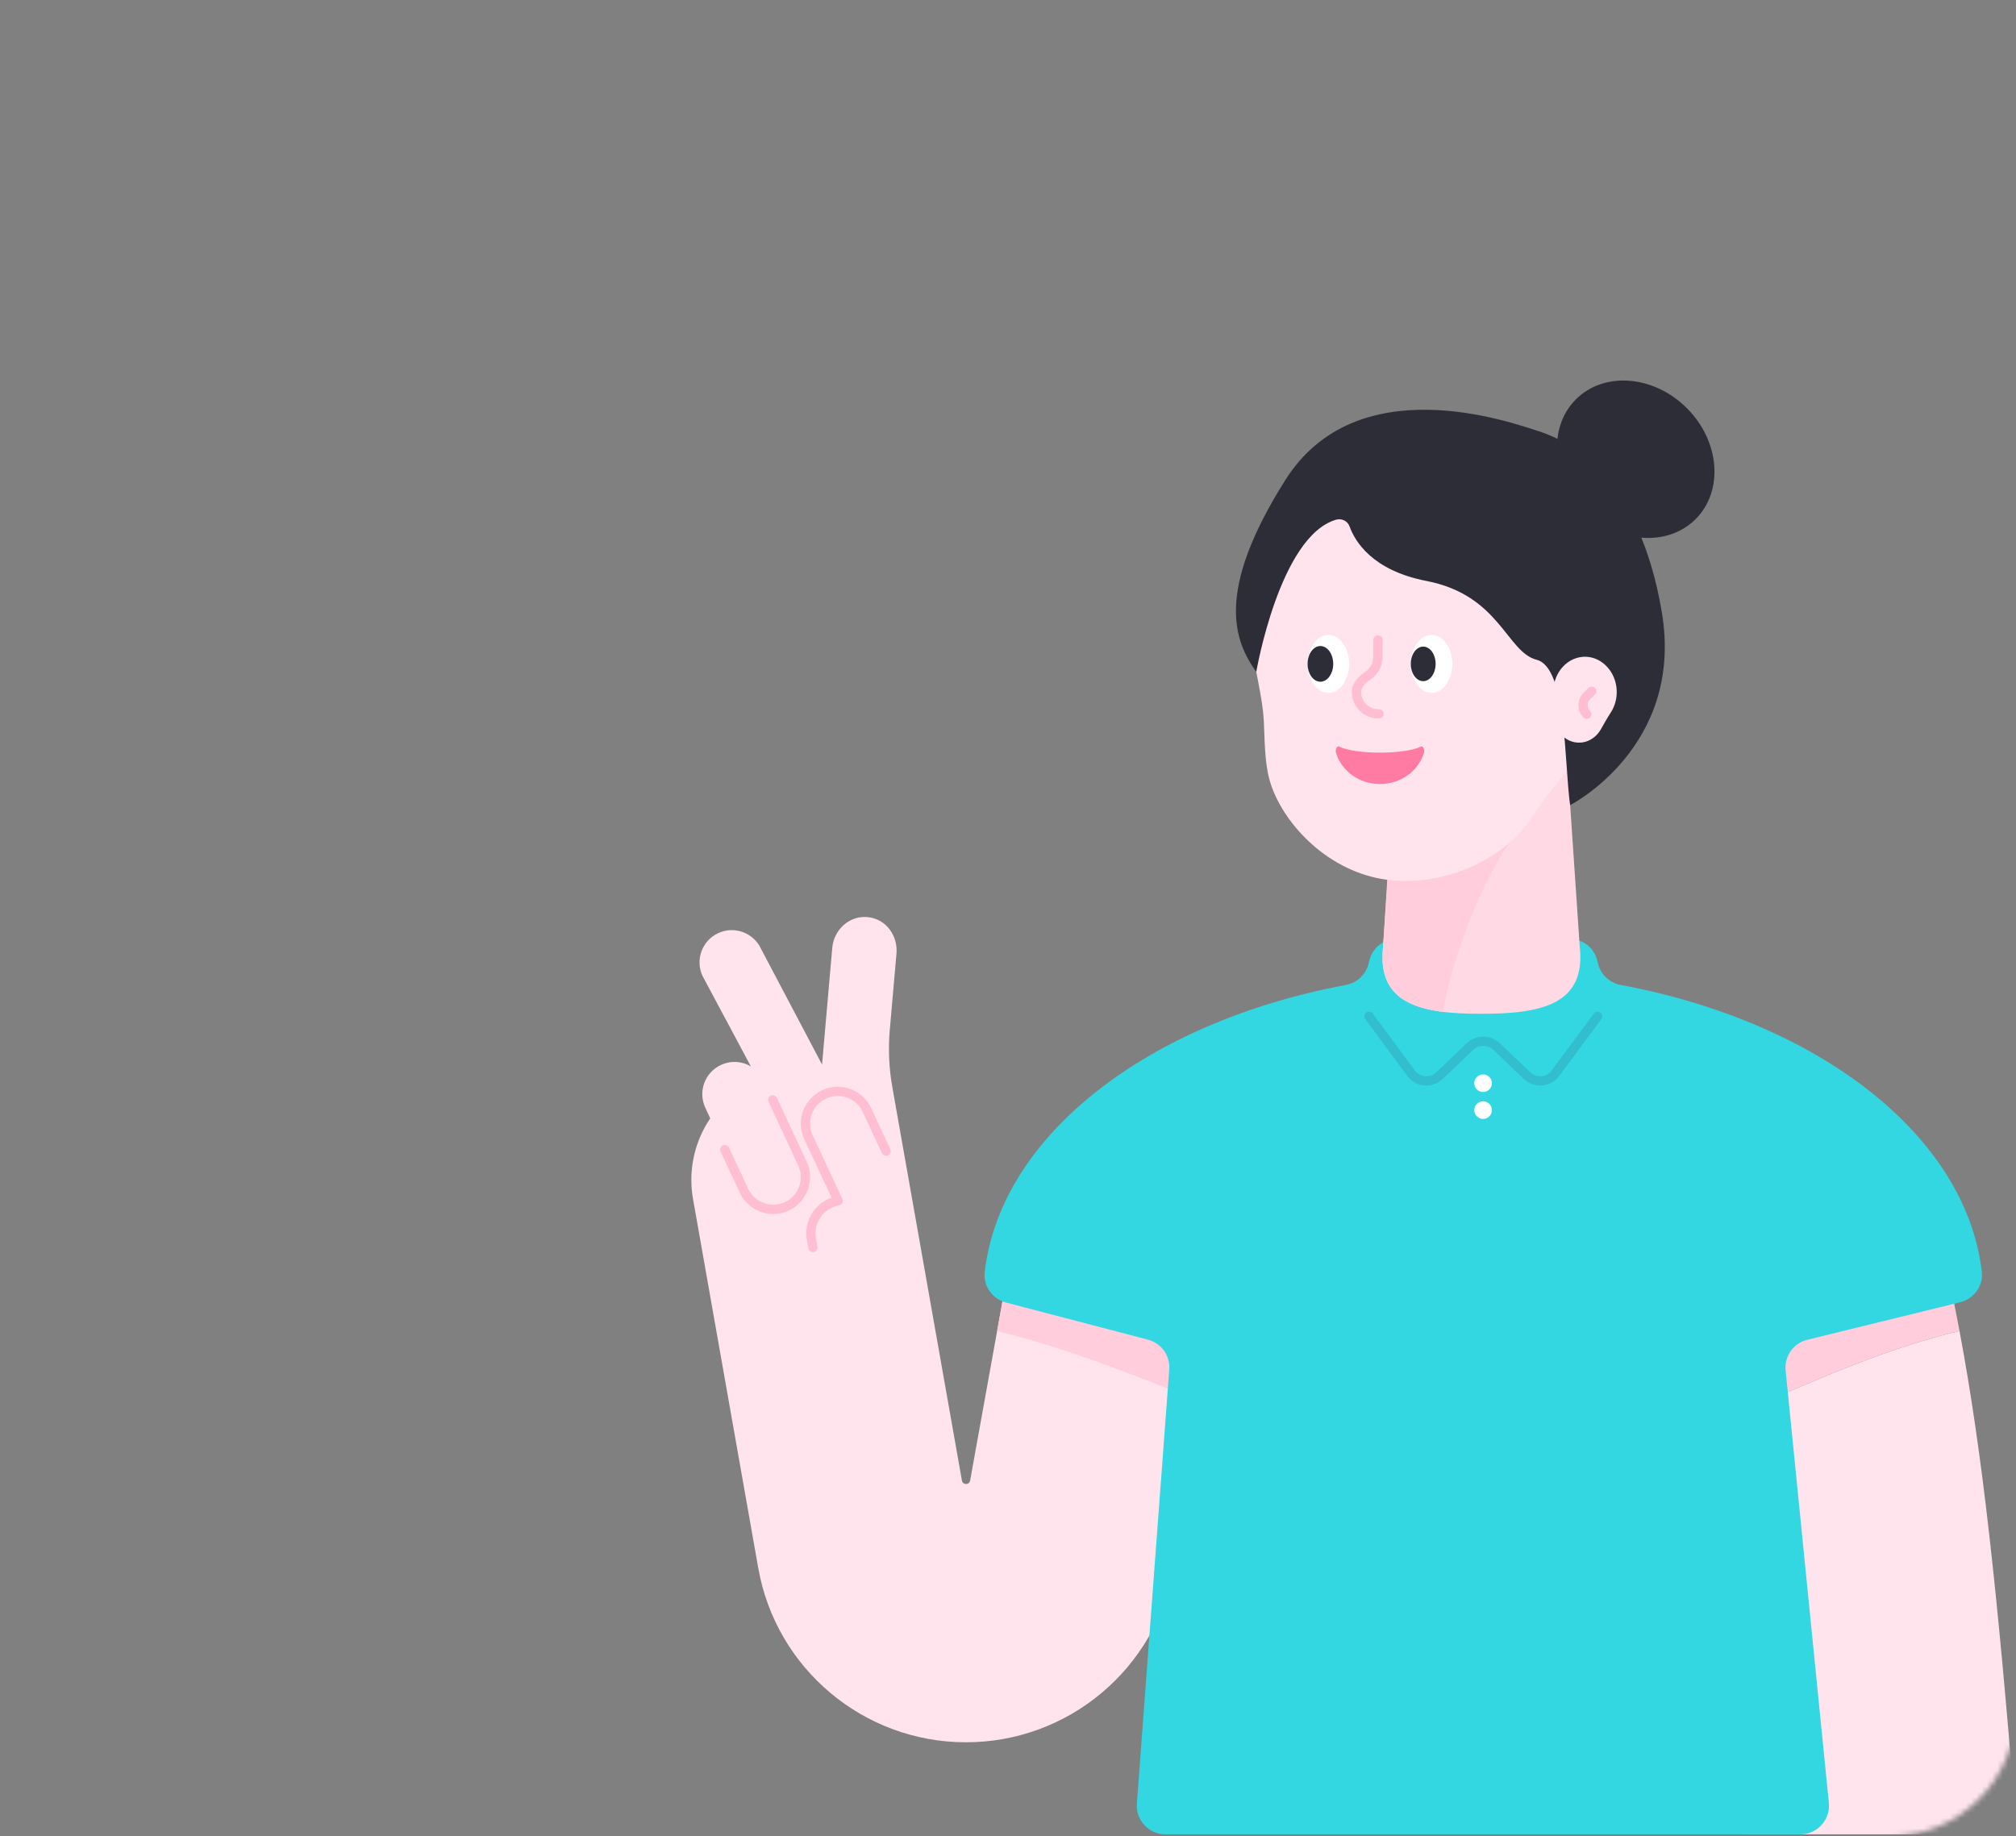 <svg width="382" height="348" viewBox="0 0 382 348" fill="none" xmlns="http://www.w3.org/2000/svg">
<rect x="0" y="0" width="382" height="348" fill="#808080" stroke="none"/>
<mask id="mask0" mask-type="alpha" maskUnits="userSpaceOnUse" x="0" y="0" width="382" height="348">
<path d="M382 324C382 337.255 371.255 348 358 348L24 348C10.745 348 2.95782e-05 337.255 2.84194e-05 324L2.19259e-06 24C1.03382e-06 10.745 10.745 1.93855e-06 24 7.79773e-07L358 -2.84194e-05C371.255 -2.95782e-05 382 10.745 382 24L382 324Z" fill="#32BECD"/>
</mask>
<g mask="url(#mask0)">
<path d="M330.099 257.386C329.977 256.771 329.855 256.161 329.732 255.551C329.855 256.163 329.977 256.771 330.099 257.386Z" fill="#FFE4EE"/>
<path d="M370.027 245.761C370.454 247.842 370.865 249.935 371.262 252.053C370.863 249.935 370.451 247.839 370.027 245.761Z" fill="#FFE4EE"/>
<path d="M371.297 252.234C358.439 255.21 345.251 260.954 331.897 266.775C331.875 266.657 331.852 266.542 331.831 266.425C336.102 289.413 327.459 315.354 330.322 347.606H382.123C382.053 346.765 382.001 345.923 381.986 345.078C378.449 301.31 375.62 275.271 371.297 252.234Z" fill="#FFE4EE"/>
<path d="M368.643 239.271C369.087 241.274 369.518 243.282 369.932 245.3C369.516 243.282 369.087 241.276 368.643 239.271Z" fill="#FFE4EE"/>
<path d="M368.59 239.028C367.864 235.77 367.103 232.514 366.29 229.216L324.246 229.931C325.599 235.89 326.926 241.943 328.223 248.156C328.166 247.875 328.106 247.589 328.048 247.309L368.59 239.028Z" fill="#FFE4EE"/>
<path d="M329.179 252.803C329.06 252.221 328.942 251.64 328.823 251.06C328.942 251.638 329.062 252.219 329.179 252.803Z" fill="#FFE4EE"/>
<path d="M330.997 262.004C330.888 261.438 330.779 260.879 330.668 260.316C330.779 260.879 330.89 261.436 330.997 262.004Z" fill="#FFE4EE"/>
<path d="M329.731 255.551C329.547 254.632 329.364 253.714 329.178 252.803C329.364 253.714 329.547 254.632 329.731 255.551Z" fill="#FFCDDC"/>
<path d="M368.588 239.029C368.605 239.11 368.622 239.191 368.639 239.27C368.622 239.191 368.607 239.11 368.588 239.029Z" fill="#FFCDDC"/>
<path d="M328.822 251.061C328.624 250.09 328.423 249.121 328.22 248.159C328.423 249.121 328.624 250.088 328.822 251.061Z" fill="#FFCDDC"/>
<path d="M331.83 266.425C331.555 264.94 331.275 263.465 330.996 262.004C331.277 263.465 331.555 264.94 331.83 266.425Z" fill="#FFCDDC"/>
<path d="M369.931 245.3C369.963 245.453 369.995 245.605 370.027 245.759C369.995 245.607 369.963 245.453 369.931 245.3Z" fill="#FFCDDC"/>
<path d="M330.67 260.317C330.481 259.338 330.291 258.359 330.099 257.388C330.291 258.356 330.481 259.336 330.67 260.317Z" fill="#FFCDDC"/>
<path d="M371.299 252.233C371.289 252.173 371.276 252.113 371.263 252.051C371.276 252.113 371.287 252.175 371.299 252.233C371.297 252.235 371.299 252.235 371.299 252.233Z" fill="#FFCDDC"/>
<path d="M371.297 252.234C371.286 252.175 371.276 252.113 371.263 252.053C370.864 249.934 370.452 247.839 370.027 245.761C369.995 245.607 369.963 245.456 369.931 245.302C369.515 243.284 369.087 241.278 368.643 239.272C368.626 239.191 368.606 239.11 368.589 239.031L328.048 247.312C328.108 247.594 328.165 247.877 328.223 248.159C328.423 249.121 328.624 250.09 328.825 251.061C328.944 251.641 329.063 252.221 329.181 252.804C329.366 253.715 329.55 254.633 329.733 255.552C329.855 256.162 329.979 256.773 330.1 257.387C330.292 258.358 330.482 259.337 330.672 260.317C330.781 260.88 330.892 261.437 331.001 262.004C331.28 263.466 331.558 264.94 331.835 266.425C331.856 266.543 331.88 266.658 331.901 266.775C345.251 260.955 358.44 255.211 371.297 252.234Z" fill="#FFCDDC"/>
<path d="M222.408 297.154L231.08 248.144L191.155 239.946L183.823 280.575C183.668 281.441 182.424 281.439 182.27 280.573L169.069 205.927C168.444 202.383 168.286 198.771 168.6 195.184L169.867 180.701C170.117 177.838 168.502 175.009 165.779 174.093C161.779 172.747 158.043 175.734 157.703 179.596L155.766 201.735L144.193 179.788C142.766 176.733 139.134 175.412 136.077 176.837C133.019 178.262 131.696 181.898 133.124 184.958L143.553 204.476C134.899 208.225 129.609 217.532 131.321 227.23L143.677 297.145C147.052 316.243 163.648 330.166 183.043 330.166C202.433 330.166 219.029 316.25 222.408 297.154Z" fill="#FFE4EE"/>
<path d="M140.977 225.649L133.646 209.928C132.221 206.871 133.544 203.237 136.599 201.812C139.657 200.387 143.29 201.709 144.715 204.765L152.047 220.486C153.472 223.543 152.149 227.177 149.094 228.602C146.036 230.027 142.403 228.706 140.977 225.649Z" fill="#FFE4EE"/>
<path d="M146.428 208.44L152.046 220.489C153.471 223.546 152.148 227.18 149.093 228.605C146.036 230.03 142.402 228.707 140.977 225.652L137.337 217.847" stroke="#FFBED2" stroke-width="1.759" stroke-miterlimit="10" stroke-linecap="round" stroke-linejoin="round"/>
<path d="M167.908 218.153L164.268 210.349C162.843 207.291 159.209 205.968 156.152 207.396C153.094 208.821 151.771 212.454 153.199 215.512L158.816 227.561C155.422 228.16 153.156 231.397 153.753 234.79L154.037 236.403" stroke="#FFBED2" stroke-width="1.759" stroke-miterlimit="10" stroke-linecap="round" stroke-linejoin="round"/>
<path d="M227.953 265.814L231.079 248.143L191.154 239.946L188.935 252.234C201.712 255.359 214.755 260.474 227.953 265.814Z" fill="#FFCDDC"/>
<path d="M217.527 253.871C220.056 254.532 221.752 256.907 221.558 259.514L215.417 341.786C215.182 344.927 217.668 347.607 220.82 347.607H341.151C344.356 347.607 346.859 344.839 346.541 341.652L338.348 259.694C338.079 257.01 339.826 254.537 342.446 253.894L371.408 246.785C374.029 246.143 375.838 243.661 375.522 240.984C372.477 215.06 344.499 193.636 307.128 186.655C304.915 186.241 303.159 184.553 302.737 182.342C302.378 180.465 301.073 178.869 299.261 178.261C287.116 174.173 274.98 174.177 262.857 178.261C261.045 178.871 259.74 180.465 259.381 182.342C258.961 184.555 257.205 186.243 254.99 186.657C217.587 193.644 189.594 215.1 186.589 241.052C186.282 243.7 188.047 246.16 190.626 246.834L217.527 253.871Z" fill="#32D7E1"/>
<path d="M302.718 192.599L294.721 203.386C293.439 205.117 290.931 205.332 289.374 203.845L283.619 198.357C282.186 196.99 279.933 196.99 278.499 198.357L272.744 203.845C271.187 205.33 268.678 205.115 267.397 203.386L259.4 192.599" stroke="#32BECD" stroke-width="1.759" stroke-miterlimit="10" stroke-linecap="round" stroke-linejoin="round"/>
<path d="M281.021 206.941C281.943 206.941 282.69 206.194 282.69 205.272C282.69 204.351 281.943 203.604 281.021 203.604C280.1 203.604 279.353 204.351 279.353 205.272C279.353 206.194 280.1 206.941 281.021 206.941Z" fill="white"/>
<path d="M281.021 212.037C281.943 212.037 282.69 211.29 282.69 210.369C282.69 209.447 281.943 208.7 281.021 208.7C280.1 208.7 279.353 209.447 279.353 210.369C279.353 211.29 280.1 212.037 281.021 212.037Z" fill="white"/>
<path d="M296.483 137.211H264.92L262.078 179.293C260.782 190.431 269.49 192.116 280.702 192.116C291.915 192.116 300.622 190.431 299.327 179.293L296.483 137.211Z" fill="#FFDAE4"/>
<path d="M289.271 156.035C283.304 160.771 275.243 179.94 273.482 191.756C266.943 190.958 262.332 188.577 261.973 182.208C261.99 181.009 262.018 180.03 262.059 179.507C262.067 179.434 262.069 179.366 262.078 179.294L263.475 156.967L289.271 156.035Z" fill="#FFCDDC"/>
<path d="M236.975 117.997C236.975 97.375 254.189 80.775 275.033 81.782C293.519 82.676 308.657 97.902 309.46 116.392C309.827 124.886 307.26 132.753 302.694 139.094C298.65 144.71 294.123 148.802 290.412 154.642C284.477 163.986 271.229 168.688 260.712 166.345C250.195 164.003 242.41 154.954 240.474 147.49C239.61 144.164 239.64 139.912 239.48 136.786C239.192 131.191 237.387 125.974 237.039 120.075C236.994 119.386 236.975 118.692 236.975 117.997Z" fill="#FFE4EE"/>
<path d="M297.514 152.575C297.514 152.575 319.166 141.55 314.895 116.042C310.623 90.535 297.478 83.615 291.633 81.738C285.789 79.86 257.024 69.633 243.539 90.985C230.054 112.336 233.967 121.596 238.043 127.325C238.043 127.325 242.457 101.617 253.157 98.487C254.218 98.175 255.349 98.726 255.722 99.767C256.716 102.526 259.968 108.092 270.282 110.09C284.215 112.786 285.452 123.574 291.183 125.034C296.916 126.493 296.377 144.584 297.514 152.575Z" fill="#2D2D37"/>
<path d="M294.324 131.131C294.324 127.333 297.176 124.278 300.633 124.464C303.697 124.628 306.206 127.432 306.34 130.837C306.402 132.401 305.976 133.85 305.218 135.017C304.548 136.051 303.947 137.135 303.332 138.211C302.348 139.93 300.516 140.993 298.489 140.673C296.53 140.361 294.908 138.704 294.458 136.564C294.328 135.947 294.298 135.347 294.349 134.773C294.447 133.692 294.394 132.601 294.337 131.515C294.328 131.385 294.324 131.259 294.324 131.131Z" fill="#FFE4EE"/>
<path d="M321.294 98.374C326.642 93.026 325.898 83.611 319.632 77.346C313.366 71.079 303.951 70.335 298.603 75.683C293.256 81.031 294 90.445 300.266 96.711C306.532 102.977 315.947 103.721 321.294 98.374Z" fill="#2D2D37"/>
<path d="M251.706 131.294C253.882 131.294 255.645 128.837 255.645 125.806C255.645 122.775 253.882 120.318 251.706 120.318C249.531 120.318 247.768 122.775 247.768 125.806C247.768 128.837 249.531 131.294 251.706 131.294Z" fill="white"/>
<path d="M271.262 131.294C273.438 131.294 275.201 128.837 275.201 125.806C275.201 122.775 273.438 120.318 271.262 120.318C269.087 120.318 267.323 122.775 267.323 125.806C267.323 128.837 269.087 131.294 271.262 131.294Z" fill="white"/>
<path d="M250.194 129.188C251.535 129.188 252.622 127.674 252.622 125.806C252.622 123.938 251.535 122.424 250.194 122.424C248.853 122.424 247.766 123.938 247.766 125.806C247.766 127.674 248.853 129.188 250.194 129.188Z" fill="#2D2D37"/>
<path d="M269.675 129.083C270.973 129.083 272.026 127.616 272.026 125.807C272.026 123.999 270.973 122.532 269.675 122.532C268.376 122.532 267.323 123.999 267.323 125.807C267.323 127.616 268.376 129.083 269.675 129.083Z" fill="#2D2D37"/>
<path d="M269.219 141.478C266.195 143.008 256.773 143.008 253.75 141.478C253.323 141.263 252.952 142.057 253.167 142.742C254.236 146.117 257.556 148.579 261.482 148.579C265.41 148.579 268.728 146.119 269.799 142.742C270.017 142.057 269.645 141.263 269.219 141.478Z" fill="#FF7BA4"/>
<path d="M301.613 130.981L300.676 131.918C299.725 132.87 299.725 134.41 300.676 135.362" stroke="#FFBED2" stroke-width="1.759" stroke-miterlimit="10" stroke-linecap="round" stroke-linejoin="round"/>
<path d="M261.303 135.28C258.992 135.338 257.074 133.512 257.018 131.201C256.984 129.814 258.134 128.743 259.257 127.992C260.441 127.198 261.098 125.818 261.098 124.39V121.267" stroke="#FFBED2" stroke-width="1.759" stroke-miterlimit="10" stroke-linecap="round" stroke-linejoin="round"/>
</g>
</svg>
